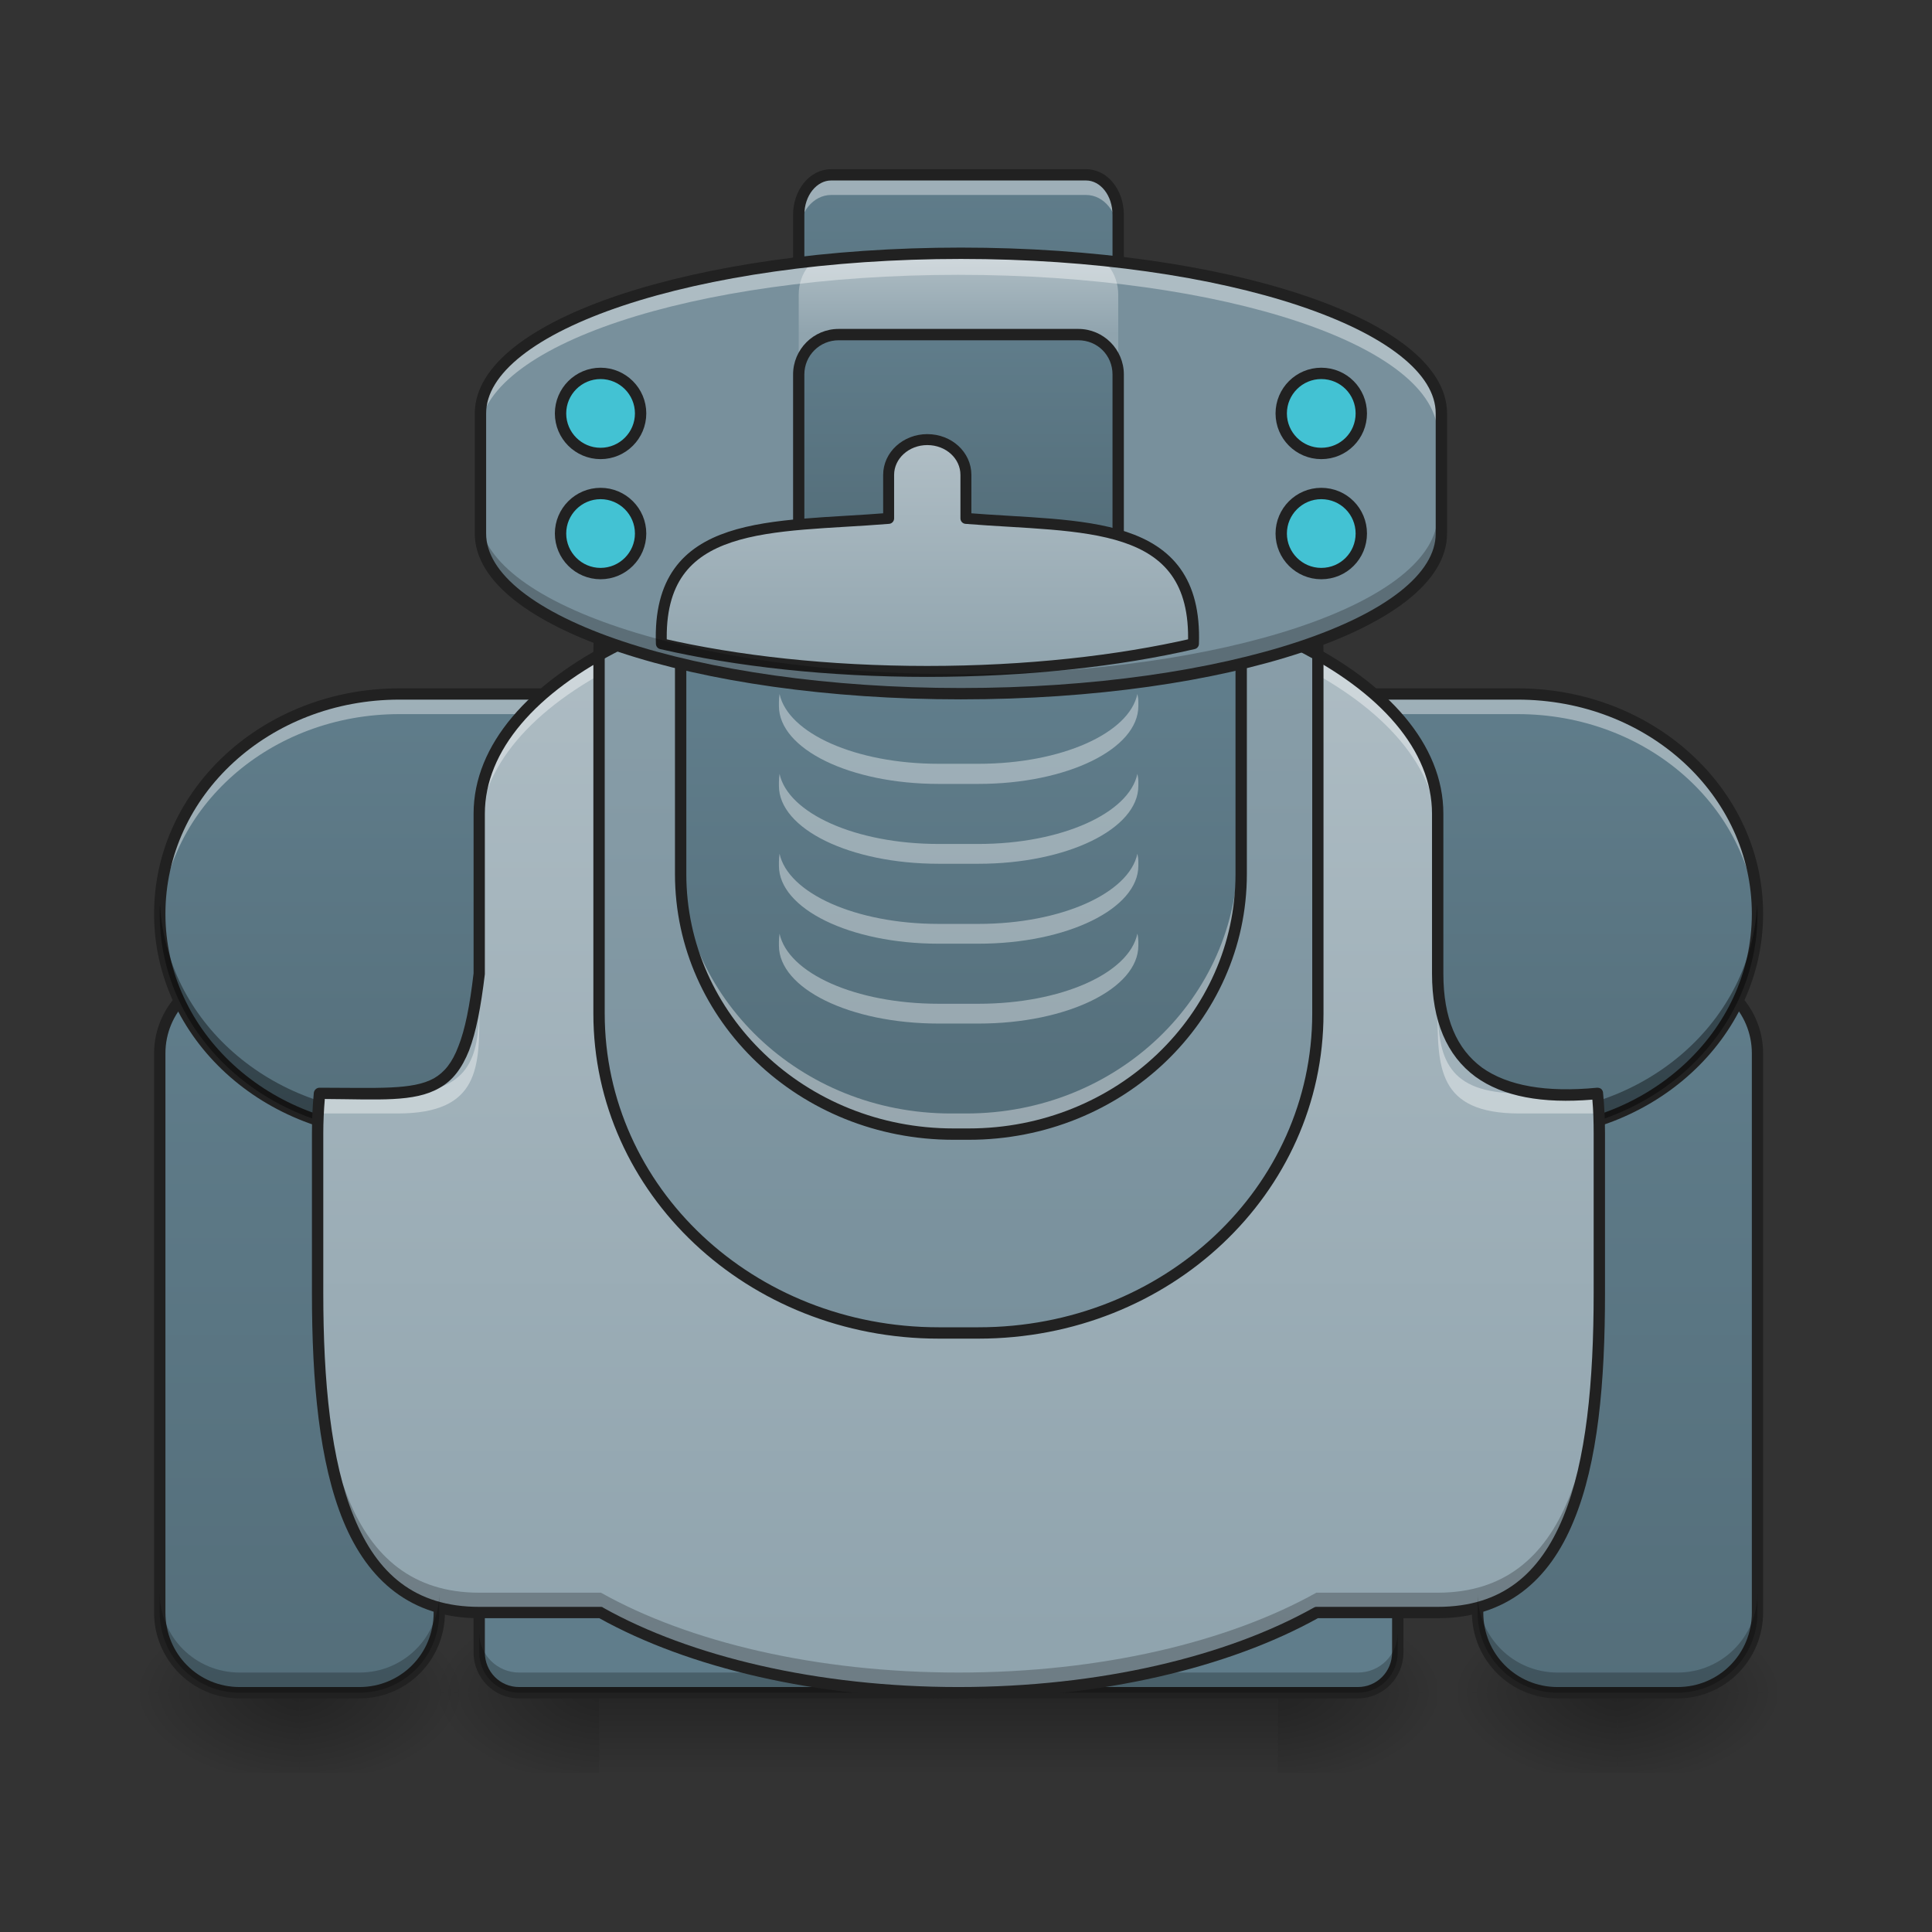 <?xml version="1.0" encoding="UTF-8"?>
<svg xmlns="http://www.w3.org/2000/svg" xmlns:xlink="http://www.w3.org/1999/xlink" width="24pt" height="24pt" viewBox="0 0 24 24" version="1.1">
<rect x="0" y="0" width="24" height="24" fill="#333333" stroke="none"/>
<defs>
<linearGradient id="linear0" gradientUnits="userSpaceOnUse" x1="254" y1="233.5" x2="254" y2="254.667" gradientTransform="matrix(0.047,0,0,0.047,-1.985,10.079)">
<stop offset="0" style="stop-color:rgb(0%,0%,0%);stop-opacity:0.275;"/>
<stop offset="1" style="stop-color:rgb(0%,0%,0%);stop-opacity:0;"/>
</linearGradient>
<radialGradient id="radial0" gradientUnits="userSpaceOnUse" cx="450.909" cy="189.579" fx="450.909" fy="189.579" r="21.167" gradientTransform="matrix(0,-0.059,-0.105,-0,35.625,47.696)">
<stop offset="0" style="stop-color:rgb(0%,0%,0%);stop-opacity:0.314;"/>
<stop offset="0.222" style="stop-color:rgb(0%,0%,0%);stop-opacity:0.275;"/>
<stop offset="1" style="stop-color:rgb(0%,0%,0%);stop-opacity:0;"/>
</radialGradient>
<radialGradient id="radial1" gradientUnits="userSpaceOnUse" cx="450.909" cy="189.579" fx="450.909" fy="189.579" r="21.167" gradientTransform="matrix(-0,0.059,0.105,0,-12.306,-5.646)">
<stop offset="0" style="stop-color:rgb(0%,0%,0%);stop-opacity:0.314;"/>
<stop offset="0.222" style="stop-color:rgb(0%,0%,0%);stop-opacity:0.275;"/>
<stop offset="1" style="stop-color:rgb(0%,0%,0%);stop-opacity:0;"/>
</radialGradient>
<radialGradient id="radial2" gradientUnits="userSpaceOnUse" cx="450.909" cy="189.579" fx="450.909" fy="189.579" r="21.167" gradientTransform="matrix(-0,-0.059,0.105,-0,-12.306,47.696)">
<stop offset="0" style="stop-color:rgb(0%,0%,0%);stop-opacity:0.314;"/>
<stop offset="0.222" style="stop-color:rgb(0%,0%,0%);stop-opacity:0.275;"/>
<stop offset="1" style="stop-color:rgb(0%,0%,0%);stop-opacity:0;"/>
</radialGradient>
<radialGradient id="radial3" gradientUnits="userSpaceOnUse" cx="450.909" cy="189.579" fx="450.909" fy="189.579" r="21.167" gradientTransform="matrix(0,0.059,-0.105,0,35.625,-5.646)">
<stop offset="0" style="stop-color:rgb(0%,0%,0%);stop-opacity:0.314;"/>
<stop offset="0.222" style="stop-color:rgb(0%,0%,0%);stop-opacity:0.275;"/>
<stop offset="1" style="stop-color:rgb(0%,0%,0%);stop-opacity:0;"/>
</radialGradient>
<radialGradient id="radial4" gradientUnits="userSpaceOnUse" cx="450.909" cy="189.579" fx="450.909" fy="189.579" r="21.167" gradientTransform="matrix(0,-0.059,-0.105,-0,23.47,47.696)">
<stop offset="0" style="stop-color:rgb(0%,0%,0%);stop-opacity:0.314;"/>
<stop offset="0.222" style="stop-color:rgb(0%,0%,0%);stop-opacity:0.275;"/>
<stop offset="1" style="stop-color:rgb(0%,0%,0%);stop-opacity:0;"/>
</radialGradient>
<radialGradient id="radial5" gradientUnits="userSpaceOnUse" cx="450.909" cy="189.579" fx="450.909" fy="189.579" r="21.167" gradientTransform="matrix(-0,0.059,0.105,0,-16.027,-5.646)">
<stop offset="0" style="stop-color:rgb(0%,0%,0%);stop-opacity:0.314;"/>
<stop offset="0.222" style="stop-color:rgb(0%,0%,0%);stop-opacity:0.275;"/>
<stop offset="1" style="stop-color:rgb(0%,0%,0%);stop-opacity:0;"/>
</radialGradient>
<radialGradient id="radial6" gradientUnits="userSpaceOnUse" cx="450.909" cy="189.579" fx="450.909" fy="189.579" r="21.167" gradientTransform="matrix(-0,-0.059,0.105,-0,-16.027,47.696)">
<stop offset="0" style="stop-color:rgb(0%,0%,0%);stop-opacity:0.314;"/>
<stop offset="0.222" style="stop-color:rgb(0%,0%,0%);stop-opacity:0.275;"/>
<stop offset="1" style="stop-color:rgb(0%,0%,0%);stop-opacity:0;"/>
</radialGradient>
<radialGradient id="radial7" gradientUnits="userSpaceOnUse" cx="450.909" cy="189.579" fx="450.909" fy="189.579" r="21.167" gradientTransform="matrix(0,0.059,-0.105,0,23.47,-5.646)">
<stop offset="0" style="stop-color:rgb(0%,0%,0%);stop-opacity:0.314;"/>
<stop offset="0.222" style="stop-color:rgb(0%,0%,0%);stop-opacity:0.275;"/>
<stop offset="1" style="stop-color:rgb(0%,0%,0%);stop-opacity:0;"/>
</radialGradient>
<linearGradient id="linear1" gradientUnits="userSpaceOnUse" x1="74.083" y1="233.5" x2="74.083" y2="43" gradientTransform="matrix(0.047,0,0,0.047,0,10.079)">
<stop offset="0" style="stop-color:rgb(32.941%,43.137%,47.843%);stop-opacity:1;"/>
<stop offset="1" style="stop-color:rgb(37.647%,49.02%,54.51%);stop-opacity:1;"/>
</linearGradient>
<radialGradient id="radial8" gradientUnits="userSpaceOnUse" cx="450.909" cy="189.579" fx="450.909" fy="189.579" r="21.167" gradientTransform="matrix(0,-0.059,-0.105,-0,39.842,47.696)">
<stop offset="0" style="stop-color:rgb(0%,0%,0%);stop-opacity:0.314;"/>
<stop offset="0.222" style="stop-color:rgb(0%,0%,0%);stop-opacity:0.275;"/>
<stop offset="1" style="stop-color:rgb(0%,0%,0%);stop-opacity:0;"/>
</radialGradient>
<radialGradient id="radial9" gradientUnits="userSpaceOnUse" cx="450.909" cy="189.579" fx="450.909" fy="189.579" r="21.167" gradientTransform="matrix(-0,0.059,0.105,0,0.345,-5.646)">
<stop offset="0" style="stop-color:rgb(0%,0%,0%);stop-opacity:0.314;"/>
<stop offset="0.222" style="stop-color:rgb(0%,0%,0%);stop-opacity:0.275;"/>
<stop offset="1" style="stop-color:rgb(0%,0%,0%);stop-opacity:0;"/>
</radialGradient>
<radialGradient id="radial10" gradientUnits="userSpaceOnUse" cx="450.909" cy="189.579" fx="450.909" fy="189.579" r="21.167" gradientTransform="matrix(-0,-0.059,0.105,-0,0.345,47.696)">
<stop offset="0" style="stop-color:rgb(0%,0%,0%);stop-opacity:0.314;"/>
<stop offset="0.222" style="stop-color:rgb(0%,0%,0%);stop-opacity:0.275;"/>
<stop offset="1" style="stop-color:rgb(0%,0%,0%);stop-opacity:0;"/>
</radialGradient>
<radialGradient id="radial11" gradientUnits="userSpaceOnUse" cx="450.909" cy="189.579" fx="450.909" fy="189.579" r="21.167" gradientTransform="matrix(0,0.059,-0.105,0,39.842,-5.646)">
<stop offset="0" style="stop-color:rgb(0%,0%,0%);stop-opacity:0.314;"/>
<stop offset="0.222" style="stop-color:rgb(0%,0%,0%);stop-opacity:0.275;"/>
<stop offset="1" style="stop-color:rgb(0%,0%,0%);stop-opacity:0;"/>
</radialGradient>
<linearGradient id="linear2" gradientUnits="userSpaceOnUse" x1="433.917" y1="233.5" x2="433.917" y2="43" gradientTransform="matrix(0.047,0,0,0.047,0,10.079)">
<stop offset="0" style="stop-color:rgb(32.941%,43.137%,47.843%);stop-opacity:1;"/>
<stop offset="1" style="stop-color:rgb(37.647%,49.02%,54.51%);stop-opacity:1;"/>
</linearGradient>
<linearGradient id="linear3" gradientUnits="userSpaceOnUse" x1="254" y1="95.917" x2="254" y2="-31.083" gradientTransform="matrix(0.047,0,0,0.047,0,10.079)">
<stop offset="0" style="stop-color:rgb(32.941%,43.137%,47.843%);stop-opacity:1;"/>
<stop offset="1" style="stop-color:rgb(37.647%,49.02%,54.51%);stop-opacity:1;"/>
</linearGradient>
<linearGradient id="linear4" gradientUnits="userSpaceOnUse" x1="960" y1="1695.118" x2="960" y2="575.118" gradientTransform="matrix(0.012,0,0,0.012,0,0)">
<stop offset="0" style="stop-color:rgb(56.471%,64.314%,68.235%);stop-opacity:1;"/>
<stop offset="1" style="stop-color:rgb(69.02%,74.51%,77.255%);stop-opacity:1;"/>
</linearGradient>
<linearGradient id="linear5" gradientUnits="userSpaceOnUse" x1="254" y1="138.25" x2="254" y2="-126.333" gradientTransform="matrix(0.047,0,0,0.047,0,10.079)">
<stop offset="0" style="stop-color:rgb(47.059%,56.471%,61.176%);stop-opacity:1;"/>
<stop offset="1" style="stop-color:rgb(56.471%,64.314%,68.235%);stop-opacity:1;"/>
</linearGradient>
<linearGradient id="linear6" gradientUnits="userSpaceOnUse" x1="254" y1="85.333" x2="254" y2="-31.083" gradientTransform="matrix(0.047,0,0,0.047,0,10.079)">
<stop offset="0" style="stop-color:rgb(32.941%,43.137%,47.843%);stop-opacity:1;"/>
<stop offset="1" style="stop-color:rgb(37.647%,49.02%,54.51%);stop-opacity:1;"/>
</linearGradient>
<linearGradient id="linear7" gradientUnits="userSpaceOnUse" x1="254" y1="-94.583" x2="254" y2="-168.667" gradientTransform="matrix(0.047,0,0,0.047,0,10.079)">
<stop offset="0" style="stop-color:rgb(32.941%,43.137%,47.843%);stop-opacity:1;"/>
<stop offset="1" style="stop-color:rgb(37.647%,49.02%,54.51%);stop-opacity:1;"/>
</linearGradient>
<linearGradient id="linear8" gradientUnits="userSpaceOnUse" x1="254" y1="-126.333" x2="254" y2="-147.5" gradientTransform="matrix(0.047,0,0,0.047,0,10.079)">
<stop offset="0" style="stop-color:rgb(56.471%,64.314%,68.235%);stop-opacity:1;"/>
<stop offset="1" style="stop-color:rgb(69.02%,74.51%,77.255%);stop-opacity:1;"/>
</linearGradient>
<linearGradient id="linear9" gradientUnits="userSpaceOnUse" x1="254" y1="-73.417" x2="254" y2="-126.333" gradientTransform="matrix(0.047,0,0,0.047,0,10.079)">
<stop offset="0" style="stop-color:rgb(32.941%,43.137%,47.843%);stop-opacity:1;"/>
<stop offset="1" style="stop-color:rgb(37.647%,49.02%,54.51%);stop-opacity:1;"/>
</linearGradient>
<linearGradient id="linear10" gradientUnits="userSpaceOnUse" x1="960" y1="695.118" x2="960" y2="455.118" gradientTransform="matrix(1,0,0,1,0,0)">
<stop offset="0" style="stop-color:rgb(56.471%,64.314%,68.235%);stop-opacity:1;"/>
<stop offset="1" style="stop-color:rgb(69.02%,74.51%,77.255%);stop-opacity:1;"/>
</linearGradient>
</defs>
<g id="surface1">
<path style=" stroke:none;fill-rule:nonzero;fill:url(#linear0);" d="M 7.441 21.027 L 15.875 21.027 L 15.875 22.02 L 7.441 22.02 Z M 7.441 21.027 "/>
<path style=" stroke:none;fill-rule:nonzero;fill:url(#radial0);" d="M 15.875 21.027 L 17.859 21.027 L 17.859 20.031 L 15.875 20.031 Z M 15.875 21.027 "/>
<path style=" stroke:none;fill-rule:nonzero;fill:url(#radial1);" d="M 7.441 21.027 L 5.457 21.027 L 5.457 22.02 L 7.441 22.02 Z M 7.441 21.027 "/>
<path style=" stroke:none;fill-rule:nonzero;fill:url(#radial2);" d="M 7.441 21.027 L 5.457 21.027 L 5.457 20.031 L 7.441 20.031 Z M 7.441 21.027 "/>
<path style=" stroke:none;fill-rule:nonzero;fill:url(#radial3);" d="M 15.875 21.027 L 17.859 21.027 L 17.859 22.02 L 15.875 22.02 Z M 15.875 21.027 "/>
<path style=" stroke:none;fill-rule:nonzero;fill:url(#radial4);" d="M 3.723 21.027 L 5.707 21.027 L 5.707 20.031 L 3.723 20.031 Z M 3.723 21.027 "/>
<path style=" stroke:none;fill-rule:nonzero;fill:url(#radial5);" d="M 3.723 21.027 L 1.738 21.027 L 1.738 22.02 L 3.723 22.02 Z M 3.723 21.027 "/>
<path style=" stroke:none;fill-rule:nonzero;fill:url(#radial6);" d="M 3.723 21.027 L 1.738 21.027 L 1.738 20.031 L 3.723 20.031 Z M 3.723 21.027 "/>
<path style=" stroke:none;fill-rule:nonzero;fill:url(#radial7);" d="M 3.723 21.027 L 5.707 21.027 L 5.707 22.02 L 3.723 22.02 Z M 3.723 21.027 "/>
<path style=" stroke:none;fill-rule:nonzero;fill:url(#linear1);" d="M 2.977 12.094 L 4.465 12.094 C 5.012 12.094 5.457 12.539 5.457 13.086 L 5.457 20.031 C 5.457 20.582 5.012 21.027 4.465 21.027 L 2.977 21.027 C 2.43 21.027 1.984 20.582 1.984 20.031 L 1.984 13.086 C 1.984 12.539 2.43 12.094 2.977 12.094 Z M 2.977 12.094 "/>
<path style=" stroke:none;fill-rule:nonzero;fill:rgb(12.941%,12.941%,12.941%);fill-opacity:1;" d="M 2.977 12.023 C 2.391 12.023 1.914 12.5 1.914 13.086 L 1.914 20.031 C 1.914 20.621 2.391 21.098 2.977 21.098 L 4.465 21.098 C 5.055 21.098 5.527 20.621 5.527 20.031 L 5.527 13.086 C 5.527 12.5 5.055 12.023 4.465 12.023 Z M 2.977 12.164 L 4.465 12.164 C 4.977 12.164 5.387 12.574 5.387 13.086 L 5.387 20.031 C 5.387 20.547 4.977 20.957 4.465 20.957 L 2.977 20.957 C 2.465 20.957 2.055 20.547 2.055 20.031 L 2.055 13.086 C 2.055 12.574 2.465 12.164 2.977 12.164 Z M 2.977 12.164 "/>
<path style=" stroke:none;fill-rule:nonzero;fill:url(#radial8);" d="M 20.094 21.027 L 22.078 21.027 L 22.078 20.031 L 20.094 20.031 Z M 20.094 21.027 "/>
<path style=" stroke:none;fill-rule:nonzero;fill:url(#radial9);" d="M 20.094 21.027 L 18.109 21.027 L 18.109 22.02 L 20.094 22.02 Z M 20.094 21.027 "/>
<path style=" stroke:none;fill-rule:nonzero;fill:url(#radial10);" d="M 20.094 21.027 L 18.109 21.027 L 18.109 20.031 L 20.094 20.031 Z M 20.094 21.027 "/>
<path style=" stroke:none;fill-rule:nonzero;fill:url(#radial11);" d="M 20.094 21.027 L 22.078 21.027 L 22.078 22.02 L 20.094 22.02 Z M 20.094 21.027 "/>
<path style=" stroke:none;fill-rule:nonzero;fill:url(#linear2);" d="M 19.348 12.094 L 20.84 12.094 C 21.387 12.094 21.832 12.539 21.832 13.086 L 21.832 20.031 C 21.832 20.582 21.387 21.027 20.84 21.027 L 19.348 21.027 C 18.801 21.027 18.355 20.582 18.355 20.031 L 18.355 13.086 C 18.355 12.539 18.801 12.094 19.348 12.094 Z M 19.348 12.094 "/>
<path style=" stroke:none;fill-rule:nonzero;fill:rgb(12.941%,12.941%,12.941%);fill-opacity:1;" d="M 19.348 12.023 C 18.762 12.023 18.285 12.5 18.285 13.086 L 18.285 20.031 C 18.285 20.621 18.762 21.098 19.348 21.098 L 20.84 21.098 C 21.426 21.098 21.902 20.621 21.902 20.031 L 21.902 13.086 C 21.902 12.5 21.426 12.023 20.84 12.023 Z M 19.348 12.164 L 20.84 12.164 C 21.352 12.164 21.762 12.574 21.762 13.086 L 21.762 20.031 C 21.762 20.547 21.352 20.957 20.84 20.957 L 19.348 20.957 C 18.836 20.957 18.426 20.547 18.426 20.031 L 18.426 13.086 C 18.426 12.574 18.836 12.164 19.348 12.164 Z M 19.348 12.164 "/>
<path style=" stroke:none;fill-rule:nonzero;fill:url(#linear3);" d="M 4.961 8.621 L 18.852 8.621 C 20.496 8.621 21.832 9.844 21.832 11.352 C 21.832 12.859 20.496 14.078 18.852 14.078 L 4.961 14.078 C 3.316 14.078 1.984 12.859 1.984 11.352 C 1.984 9.844 3.316 8.621 4.961 8.621 Z M 4.961 8.621 "/>
<path style=" stroke:none;fill-rule:nonzero;fill:rgb(37.647%,49.02%,54.51%);fill-opacity:1;" d="M 6.449 18.047 L 16.867 18.047 C 17.145 18.047 17.363 18.27 17.363 18.543 L 17.363 20.531 C 17.363 20.805 17.145 21.027 16.867 21.027 L 6.449 21.027 C 6.176 21.027 5.953 20.805 5.953 20.531 L 5.953 18.543 C 5.953 18.27 6.176 18.047 6.449 18.047 Z M 6.449 18.047 "/>
<path style=" stroke:none;fill-rule:nonzero;fill:rgb(100%,100%,100%);fill-opacity:0.392;" d="M 4.961 8.621 C 3.312 8.621 1.984 9.84 1.984 11.352 C 1.984 11.391 1.984 11.434 1.988 11.477 C 2.059 10.02 3.359 8.871 4.961 8.871 L 18.852 8.871 C 20.457 8.871 21.758 10.02 21.828 11.477 C 21.828 11.434 21.832 11.391 21.832 11.352 C 21.832 9.84 20.504 8.621 18.852 8.621 Z M 4.961 8.621 "/>
<path style=" stroke:none;fill-rule:nonzero;fill:rgb(12.941%,12.941%,12.941%);fill-opacity:1;" d="M 4.961 8.551 C 3.277 8.551 1.914 9.797 1.914 11.352 C 1.914 12.902 3.277 14.148 4.961 14.148 L 18.852 14.148 C 20.535 14.148 21.902 12.902 21.902 11.352 C 21.902 9.797 20.535 8.551 18.852 8.551 Z M 4.961 8.691 L 18.852 8.691 C 20.469 8.691 21.762 9.879 21.762 11.352 C 21.762 12.82 20.469 14.008 18.852 14.008 L 4.961 14.008 C 3.348 14.008 2.055 12.82 2.055 11.352 C 2.055 9.879 3.348 8.691 4.961 8.691 Z M 4.961 8.691 "/>
<path style=" stroke:none;fill-rule:nonzero;fill:rgb(0%,0%,0%);fill-opacity:0.392;" d="M 1.988 11.227 C 1.984 11.27 1.984 11.309 1.984 11.352 C 1.984 12.863 3.312 14.078 4.961 14.078 L 18.852 14.078 C 20.504 14.078 21.832 12.863 21.832 11.352 C 21.832 11.309 21.828 11.27 21.828 11.227 C 21.758 12.68 20.457 13.832 18.852 13.832 L 4.961 13.832 C 3.359 13.832 2.059 12.68 1.988 11.227 Z M 1.988 11.227 "/>
<path style=" stroke:none;fill-rule:nonzero;fill:rgb(12.941%,12.941%,12.941%);fill-opacity:1;" d="M 6.449 17.977 C 6.137 17.977 5.883 18.23 5.883 18.543 L 5.883 20.527 C 5.883 20.844 6.137 21.098 6.449 21.098 L 16.867 21.098 C 17.18 21.098 17.434 20.844 17.434 20.527 L 17.434 18.543 C 17.434 18.23 17.18 17.977 16.867 17.977 Z M 6.449 18.117 L 16.867 18.117 C 17.105 18.117 17.293 18.309 17.293 18.543 L 17.293 20.527 C 17.293 20.766 17.105 20.957 16.867 20.957 L 6.449 20.957 C 6.211 20.957 6.023 20.766 6.023 20.527 L 6.023 18.543 C 6.023 18.309 6.211 18.117 6.449 18.117 Z M 6.449 18.117 "/>
<path style=" stroke:none;fill-rule:nonzero;fill:rgb(0%,0%,0%);fill-opacity:0.235;" d="M 5.953 20.281 L 5.953 20.527 C 5.953 20.805 6.176 21.027 6.449 21.027 L 16.867 21.027 C 17.145 21.027 17.363 20.805 17.363 20.527 L 17.363 20.281 C 17.363 20.555 17.145 20.777 16.867 20.777 L 6.449 20.777 C 6.176 20.777 5.953 20.555 5.953 20.281 Z M 5.953 20.281 "/>
<path style=" stroke:none;fill-rule:nonzero;fill:url(#linear4);" d="M 11.906 7.133 C 8.609 7.133 5.953 8.461 5.953 10.109 L 5.953 12.094 C 5.758 13.738 5.398 13.582 3.969 13.582 C 3.953 13.746 3.945 13.91 3.945 14.078 L 3.945 16.062 C 3.945 18.262 4.305 20.031 5.953 20.031 L 7.465 20.031 C 8.551 20.645 10.137 21.027 11.906 21.027 C 13.68 21.027 15.262 20.645 16.352 20.031 L 17.859 20.031 C 19.512 20.031 19.867 18.262 19.867 16.062 L 19.867 14.078 C 19.867 13.91 19.859 13.746 19.844 13.582 C 18.559 13.711 17.859 13.242 17.859 12.094 L 17.859 10.109 C 17.859 8.461 15.207 7.133 11.906 7.133 Z M 11.906 7.133 "/>
<path style=" stroke:none;fill-rule:nonzero;fill:rgb(100%,100%,100%);fill-opacity:0.392;" d="M 11.906 7.133 C 8.609 7.133 5.953 8.461 5.953 10.109 L 5.953 10.359 C 5.953 8.711 8.609 7.383 11.906 7.383 C 15.207 7.383 17.859 8.711 17.859 10.359 L 17.859 10.109 C 17.859 8.461 15.207 7.133 11.906 7.133 Z M 5.953 12.516 C 5.945 13.133 5.844 13.582 4.938 13.582 L 3.969 13.582 C 3.953 13.746 3.945 13.91 3.945 14.078 L 3.945 14.328 C 3.945 14.16 3.953 13.992 3.969 13.832 L 4.938 13.832 C 5.961 13.832 5.961 13.258 5.953 12.516 Z M 17.859 12.516 C 17.855 13.258 17.855 13.832 18.875 13.832 L 19.844 13.832 C 19.859 13.992 19.867 14.16 19.867 14.328 L 19.867 14.078 C 19.867 13.91 19.859 13.746 19.844 13.582 L 18.875 13.582 C 17.973 13.582 17.867 13.133 17.859 12.516 Z M 17.859 12.516 "/>
<path style=" stroke:none;fill-rule:nonzero;fill:url(#linear5);" d="M 11.66 4.156 L 12.156 4.156 C 14.484 4.156 16.371 5.934 16.371 8.125 L 16.371 12.59 C 16.371 14.781 14.484 16.559 12.156 16.559 L 11.66 16.559 C 9.332 16.559 7.441 14.781 7.441 12.59 L 7.441 8.125 C 7.441 5.934 9.332 4.156 11.66 4.156 Z M 11.66 4.156 "/>
<path style=" stroke:none;fill-rule:nonzero;fill:url(#linear6);" d="M 11.812 4.156 L 12.004 4.156 C 13.867 4.156 15.379 5.602 15.379 7.383 L 15.379 10.855 C 15.379 12.637 13.867 14.078 12.004 14.078 L 11.812 14.078 C 9.945 14.078 8.434 12.637 8.434 10.855 L 8.434 7.383 C 8.434 5.602 9.945 4.156 11.812 4.156 Z M 11.812 4.156 "/>
<path style=" stroke:none;fill-rule:nonzero;fill:rgb(12.941%,12.941%,12.941%);fill-opacity:1;" d="M 11.66 4.086 C 9.289 4.086 7.371 5.887 7.371 8.125 L 7.371 12.59 C 7.371 14.828 9.289 16.629 11.66 16.629 L 12.156 16.629 C 14.527 16.629 16.441 14.828 16.441 12.59 L 16.441 8.125 C 16.441 5.887 14.527 4.086 12.156 4.086 Z M 11.66 4.227 L 12.156 4.227 C 14.457 4.227 16.301 5.969 16.301 8.125 L 16.301 12.59 C 16.301 14.75 14.457 16.488 12.156 16.488 L 11.66 16.488 C 9.359 16.488 7.512 14.75 7.512 12.59 L 7.512 8.125 C 7.512 5.969 9.359 4.227 11.66 4.227 Z M 11.66 4.227 "/>
<path style=" stroke:none;fill-rule:nonzero;fill:rgb(0%,0%,0%);fill-opacity:0.235;" d="M 5.953 11.848 L 5.953 12.094 C 5.953 12.152 5.953 12.211 5.953 12.27 C 5.957 12.133 5.953 11.992 5.953 11.848 Z M 17.859 11.848 C 17.859 11.992 17.859 12.133 17.859 12.27 C 17.859 12.211 17.859 12.152 17.859 12.094 Z M 3.945 15.816 L 3.945 16.062 C 3.945 18.262 4.305 20.031 5.953 20.031 L 7.465 20.031 C 8.551 20.645 10.137 21.027 11.906 21.027 C 13.68 21.027 15.262 20.645 16.352 20.031 L 17.859 20.031 C 19.512 20.031 19.867 18.262 19.867 16.062 L 19.867 15.816 C 19.867 18.016 19.512 19.785 17.859 19.785 L 16.352 19.785 C 15.262 20.395 13.68 20.777 11.906 20.777 C 10.137 20.777 8.551 20.395 7.465 19.785 L 5.953 19.785 C 4.305 19.785 3.945 18.016 3.945 15.816 Z M 3.945 15.816 "/>
<path style=" stroke:none;fill-rule:nonzero;fill:url(#linear7);" d="M 10.324 2.172 L 13.492 2.172 C 13.711 2.172 13.891 2.395 13.891 2.668 L 13.891 7.383 C 13.891 7.656 13.711 7.879 13.492 7.879 L 10.324 7.879 C 10.102 7.879 9.922 7.656 9.922 7.383 L 9.922 2.668 C 9.922 2.395 10.102 2.172 10.324 2.172 Z M 10.324 2.172 "/>
<path style=" stroke:none;fill-rule:nonzero;fill:rgb(100%,100%,100%);fill-opacity:0.392;" d="M 10.324 2.172 C 10.102 2.172 9.922 2.395 9.922 2.668 L 9.922 2.918 C 9.922 2.641 10.102 2.422 10.324 2.422 L 13.492 2.422 C 13.715 2.422 13.891 2.641 13.891 2.918 L 13.891 2.668 C 13.891 2.395 13.715 2.172 13.492 2.172 Z M 10.324 2.172 "/>
<path style=" stroke:none;fill-rule:nonzero;fill:rgb(12.941%,12.941%,12.941%);fill-opacity:1;" d="M 11.906 7.062 C 10.25 7.062 8.75 7.395 7.664 7.941 C 6.574 8.484 5.883 9.246 5.883 10.109 L 5.883 12.09 C 5.836 12.496 5.777 12.789 5.695 12.996 C 5.617 13.203 5.52 13.32 5.391 13.395 C 5.125 13.543 4.688 13.512 3.969 13.512 C 3.934 13.512 3.902 13.539 3.898 13.578 C 3.883 13.742 3.875 13.91 3.875 14.078 L 3.875 16.062 C 3.875 17.168 3.965 18.168 4.266 18.898 C 4.57 19.633 5.105 20.102 5.953 20.102 L 7.445 20.102 C 8.547 20.715 10.137 21.098 11.906 21.098 C 13.68 21.098 15.266 20.715 16.371 20.102 L 17.859 20.102 C 18.711 20.102 19.246 19.633 19.547 18.898 C 19.852 18.168 19.938 17.168 19.938 16.062 L 19.938 14.078 C 19.938 13.91 19.93 13.742 19.914 13.578 C 19.914 13.559 19.906 13.543 19.891 13.527 C 19.875 13.516 19.859 13.512 19.84 13.512 C 19.207 13.574 18.727 13.488 18.41 13.262 C 18.098 13.031 17.93 12.656 17.93 12.094 L 17.93 10.109 C 17.93 9.246 17.242 8.484 16.152 7.941 C 15.062 7.395 13.566 7.062 11.906 7.062 Z M 11.906 7.203 C 13.547 7.203 15.027 7.535 16.09 8.066 C 17.152 8.598 17.789 9.324 17.789 10.109 L 17.789 12.094 C 17.789 12.684 17.973 13.113 18.328 13.375 C 18.672 13.625 19.164 13.711 19.781 13.66 C 19.793 13.797 19.797 13.938 19.797 14.078 L 19.797 16.062 C 19.797 17.16 19.707 18.145 19.418 18.848 C 19.129 19.547 18.66 19.961 17.859 19.961 L 16.352 19.961 C 16.34 19.961 16.328 19.965 16.316 19.973 C 15.242 20.574 13.668 20.957 11.906 20.957 C 10.148 20.957 8.57 20.574 7.496 19.973 C 7.488 19.965 7.477 19.961 7.465 19.961 L 5.953 19.961 C 5.152 19.961 4.684 19.547 4.398 18.848 C 4.109 18.145 4.016 17.16 4.016 16.062 L 4.016 14.078 C 4.016 13.938 4.023 13.793 4.035 13.652 C 4.707 13.656 5.145 13.695 5.457 13.516 C 5.621 13.426 5.738 13.273 5.828 13.047 C 5.914 12.82 5.973 12.516 6.023 12.102 C 6.023 12.102 6.023 12.098 6.023 12.094 L 6.023 10.109 C 6.023 9.324 6.66 8.598 7.727 8.066 C 8.789 7.535 10.27 7.203 11.906 7.203 Z M 11.906 7.203 "/>
<path style=" stroke:none;fill-rule:nonzero;fill:rgb(100%,100%,100%);fill-opacity:0.392;" d="M 8.434 10.605 L 8.434 10.855 C 8.434 12.641 9.941 14.078 11.812 14.078 L 12.004 14.078 C 13.875 14.078 15.379 12.641 15.379 10.855 L 15.379 10.605 C 15.379 12.395 13.875 13.832 12.004 13.832 L 11.812 13.832 C 9.941 13.832 8.434 12.395 8.434 10.605 Z M 8.434 10.605 "/>
<path style=" stroke:none;fill-rule:nonzero;fill:rgb(12.941%,12.941%,12.941%);fill-opacity:1;" d="M 10.324 2.102 C 10.055 2.102 9.852 2.363 9.852 2.668 L 9.852 7.383 C 9.852 7.688 10.055 7.949 10.324 7.949 L 13.492 7.949 C 13.762 7.949 13.961 7.688 13.961 7.383 L 13.961 2.668 C 13.961 2.363 13.762 2.102 13.492 2.102 Z M 10.324 2.242 L 13.492 2.242 C 13.668 2.242 13.82 2.426 13.82 2.668 L 13.82 7.383 C 13.82 7.625 13.668 7.809 13.492 7.809 L 10.324 7.809 C 10.148 7.809 9.992 7.625 9.992 7.383 L 9.992 2.668 C 9.992 2.426 10.148 2.242 10.324 2.242 Z M 10.324 2.242 "/>
<path style="fill:none;stroke-width:3;stroke-linecap:round;stroke-linejoin:round;stroke:rgb(12.941%,12.941%,12.941%);stroke-opacity:1;stroke-miterlimit:4;" d="M 251.976 -126.342 L 256.059 -126.342 C 295.805 -126.342 328.052 -95.511 328.052 -57.515 L 328.052 16.561 C 328.052 54.558 295.805 85.305 256.059 85.305 L 251.976 85.305 C 212.146 85.305 179.899 54.558 179.899 16.561 L 179.899 -57.515 C 179.899 -95.511 212.146 -126.342 251.976 -126.342 Z M 251.976 -126.342 " transform="matrix(0.047,0,0,0.047,0,10.079)"/>
<path style=" stroke:none;fill-rule:nonzero;fill:rgb(47.059%,56.471%,61.176%);fill-opacity:1;" d="M 11.906 3.164 C 15.195 3.164 17.859 4.055 17.859 5.148 L 17.859 6.637 C 17.859 7.734 15.195 8.621 11.906 8.621 C 8.621 8.621 5.953 7.734 5.953 6.637 L 5.953 5.148 C 5.953 4.055 8.621 3.164 11.906 3.164 Z M 11.906 3.164 "/>
<path style=" stroke:none;fill-rule:nonzero;fill:url(#linear8);" d="M 10.324 3.164 L 13.492 3.164 C 13.711 3.164 13.891 3.387 13.891 3.66 L 13.891 7.133 C 13.891 7.406 13.711 7.629 13.492 7.629 L 10.324 7.629 C 10.102 7.629 9.922 7.406 9.922 7.133 L 9.922 3.66 C 9.922 3.387 10.102 3.164 10.324 3.164 Z M 10.324 3.164 "/>
<path style="fill-rule:nonzero;fill:rgb(22.745%,79.608%,86.667%);fill-opacity:0.851;stroke-width:3;stroke-linecap:round;stroke-linejoin:round;stroke:rgb(12.941%,12.941%,12.941%);stroke-opacity:1;stroke-miterlimit:4;" d="M 349.217 -115.759 C 355.133 -115.759 359.799 -111.01 359.799 -105.177 C 359.799 -99.344 355.133 -94.595 349.217 -94.595 C 343.384 -94.595 338.634 -99.344 338.634 -105.177 C 338.634 -111.01 343.384 -115.759 349.217 -115.759 Z M 349.217 -115.759 " transform="matrix(0.047,0,0,0.047,0,10.079)"/>
<path style="fill-rule:nonzero;fill:rgb(22.745%,79.608%,86.667%);fill-opacity:0.851;stroke-width:3;stroke-linecap:round;stroke-linejoin:round;stroke:rgb(12.941%,12.941%,12.941%);stroke-opacity:1;stroke-miterlimit:4;" d="M 349.217 -84.013 C 355.133 -84.013 359.799 -79.263 359.799 -73.43 C 359.799 -67.597 355.133 -62.848 349.217 -62.848 C 343.384 -62.848 338.634 -67.597 338.634 -73.43 C 338.634 -79.263 343.384 -84.013 349.217 -84.013 Z M 349.217 -84.013 " transform="matrix(0.047,0,0,0.047,0,10.079)"/>
<path style=" stroke:none;fill-rule:nonzero;fill:rgb(100%,100%,100%);fill-opacity:0.392;" d="M 9.684 8.621 C 9.68 8.656 9.676 8.688 9.676 8.723 L 9.676 8.77 C 9.676 9.305 10.559 9.738 11.66 9.738 L 12.156 9.738 C 13.254 9.738 14.141 9.305 14.141 8.77 L 14.141 8.723 C 14.141 8.688 14.137 8.656 14.129 8.621 C 14.027 9.109 13.184 9.488 12.156 9.488 L 11.66 9.488 C 10.629 9.488 9.789 9.109 9.684 8.621 Z M 9.684 8.621 "/>
<path style=" stroke:none;fill-rule:nonzero;fill:url(#linear9);" d="M 10.418 4.156 L 13.395 4.156 C 13.668 4.156 13.891 4.379 13.891 4.652 L 13.891 7.629 C 13.891 7.902 13.668 8.125 13.395 8.125 L 10.418 8.125 C 10.145 8.125 9.922 7.902 9.922 7.629 L 9.922 4.652 C 9.922 4.379 10.145 4.156 10.418 4.156 Z M 10.418 4.156 "/>
<path style=" stroke:none;fill-rule:nonzero;fill:rgb(12.941%,12.941%,12.941%);fill-opacity:1;" d="M 10.418 4.086 C 10.105 4.086 9.852 4.34 9.852 4.652 L 9.852 7.629 C 9.852 7.941 10.105 8.195 10.418 8.195 L 13.395 8.195 C 13.707 8.195 13.961 7.941 13.961 7.629 L 13.961 4.652 C 13.961 4.34 13.707 4.086 13.395 4.086 Z M 10.418 4.227 L 13.395 4.227 C 13.633 4.227 13.82 4.414 13.82 4.652 L 13.82 7.629 C 13.82 7.867 13.633 8.055 13.395 8.055 L 10.418 8.055 C 10.184 8.055 9.992 7.867 9.992 7.629 L 9.992 4.652 C 9.992 4.414 10.184 4.227 10.418 4.227 Z M 10.418 4.227 "/>
<path style="fill-rule:nonzero;fill:url(#linear10);stroke-width:11.339;stroke-linecap:round;stroke-linejoin:round;stroke:rgb(12.941%,12.941%,12.941%);stroke-opacity:1;stroke-miterlimit:4;" d="M 959.908 455.075 C 937.863 455.075 919.912 471.451 919.912 491.607 L 919.912 536.642 C 800.554 546.405 679.935 535.067 684.659 666.393 C 762.447 684.344 857.241 695.052 959.908 695.052 C 1062.576 695.052 1157.685 684.344 1235.473 666.393 C 1239.882 535.067 1119.578 546.405 999.905 536.642 L 999.905 491.607 C 999.905 471.451 982.268 455.075 959.908 455.075 Z M 959.908 455.075 " transform="matrix(0.012,0,0,0.012,0,0)"/>
<path style="fill-rule:nonzero;fill:rgb(22.745%,79.608%,86.667%);fill-opacity:0.851;stroke-width:3;stroke-linecap:round;stroke-linejoin:round;stroke:rgb(12.941%,12.941%,12.941%);stroke-opacity:1;stroke-miterlimit:4;" d="M 158.735 -115.759 C 164.568 -115.759 169.317 -111.01 169.317 -105.177 C 169.317 -99.344 164.568 -94.595 158.735 -94.595 C 152.902 -94.595 148.153 -99.344 148.153 -105.177 C 148.153 -111.01 152.902 -115.759 158.735 -115.759 Z M 158.735 -115.759 " transform="matrix(0.047,0,0,0.047,0,10.079)"/>
<path style="fill-rule:nonzero;fill:rgb(22.745%,79.608%,86.667%);fill-opacity:0.851;stroke-width:3;stroke-linecap:round;stroke-linejoin:round;stroke:rgb(12.941%,12.941%,12.941%);stroke-opacity:1;stroke-miterlimit:4;" d="M 158.735 -84.013 C 164.568 -84.013 169.317 -79.263 169.317 -73.43 C 169.317 -67.597 164.568 -62.848 158.735 -62.848 C 152.902 -62.848 148.153 -67.597 148.153 -73.43 C 148.153 -79.263 152.902 -84.013 158.735 -84.013 Z M 158.735 -84.013 " transform="matrix(0.047,0,0,0.047,0,10.079)"/>
<path style=" stroke:none;fill-rule:nonzero;fill:rgb(100%,100%,100%);fill-opacity:0.392;" d="M 11.906 3.164 C 8.609 3.164 5.953 4.051 5.953 5.148 L 5.953 5.398 C 5.953 4.297 8.609 3.414 11.906 3.414 C 15.207 3.414 17.859 4.297 17.859 5.398 L 17.859 5.148 C 17.859 4.051 15.207 3.164 11.906 3.164 Z M 11.906 3.164 "/>
<path style=" stroke:none;fill-rule:nonzero;fill:rgb(0%,0%,0%);fill-opacity:0.235;" d="M 11.906 8.621 C 8.609 8.621 5.953 7.738 5.953 6.637 L 5.953 6.391 C 5.953 7.488 8.609 8.375 11.906 8.375 C 15.207 8.375 17.859 7.488 17.859 6.391 L 17.859 6.637 C 17.859 7.738 15.207 8.621 11.906 8.621 Z M 11.906 8.621 "/>
<path style=" stroke:none;fill-rule:nonzero;fill:rgb(0%,0%,0%);fill-opacity:0.235;" d="M 18.355 19.785 L 18.355 20.031 C 18.355 20.582 18.801 21.027 19.348 21.027 L 20.84 21.027 C 21.387 21.027 21.832 20.582 21.832 20.031 L 21.832 19.785 C 21.832 20.336 21.387 20.777 20.84 20.777 L 19.348 20.777 C 18.801 20.777 18.355 20.336 18.355 19.785 Z M 18.355 19.785 "/>
<path style=" stroke:none;fill-rule:nonzero;fill:rgb(0%,0%,0%);fill-opacity:0.235;" d="M 1.984 19.785 L 1.984 20.031 C 1.984 20.582 2.426 21.027 2.977 21.027 L 4.465 21.027 C 5.016 21.027 5.457 20.582 5.457 20.031 L 5.457 19.785 C 5.457 20.336 5.016 20.777 4.465 20.777 L 2.977 20.777 C 2.426 20.777 1.984 20.336 1.984 19.785 Z M 1.984 19.785 "/>
<path style=" stroke:none;fill-rule:nonzero;fill:rgb(100%,100%,100%);fill-opacity:0.392;" d="M 9.684 11.598 C 9.68 11.633 9.676 11.668 9.676 11.699 L 9.676 11.746 C 9.676 12.281 10.559 12.715 11.66 12.715 L 12.156 12.715 C 13.254 12.715 14.141 12.281 14.141 11.746 L 14.141 11.699 C 14.141 11.668 14.137 11.633 14.129 11.598 C 14.027 12.09 13.184 12.469 12.156 12.469 L 11.66 12.469 C 10.629 12.469 9.789 12.09 9.684 11.598 Z M 9.684 11.598 "/>
<path style=" stroke:none;fill-rule:nonzero;fill:rgb(100%,100%,100%);fill-opacity:0.392;" d="M 9.684 10.605 C 9.68 10.641 9.676 10.672 9.676 10.707 L 9.676 10.754 C 9.676 11.289 10.559 11.723 11.66 11.723 L 12.156 11.723 C 13.254 11.723 14.141 11.289 14.141 10.754 L 14.141 10.707 C 14.141 10.672 14.137 10.641 14.129 10.605 C 14.027 11.094 13.184 11.477 12.156 11.477 L 11.66 11.477 C 10.629 11.477 9.789 11.094 9.684 10.605 Z M 9.684 10.605 "/>
<path style=" stroke:none;fill-rule:nonzero;fill:rgb(100%,100%,100%);fill-opacity:0.392;" d="M 9.684 9.613 C 9.68 9.648 9.676 9.68 9.676 9.715 L 9.676 9.762 C 9.676 10.297 10.559 10.73 11.66 10.73 L 12.156 10.73 C 13.254 10.73 14.141 10.297 14.141 9.762 L 14.141 9.715 C 14.141 9.68 14.137 9.648 14.129 9.613 C 14.027 10.102 13.184 10.484 12.156 10.484 L 11.66 10.484 C 10.629 10.484 9.789 10.102 9.684 9.613 Z M 9.684 9.613 "/>
<path style="fill:none;stroke-width:3;stroke-linecap:round;stroke-linejoin:round;stroke:rgb(12.941%,12.941%,12.941%);stroke-opacity:1;stroke-miterlimit:4;" d="M 253.976 -147.506 C 324.136 -147.506 380.964 -128.508 380.964 -105.177 L 380.964 -73.43 C 380.964 -50.016 324.136 -31.101 253.976 -31.101 C 183.899 -31.101 126.988 -50.016 126.988 -73.43 L 126.988 -105.177 C 126.988 -128.508 183.899 -147.506 253.976 -147.506 Z M 253.976 -147.506 " transform="matrix(0.047,0,0,0.047,0,10.079)"/>
</g>
</svg>
